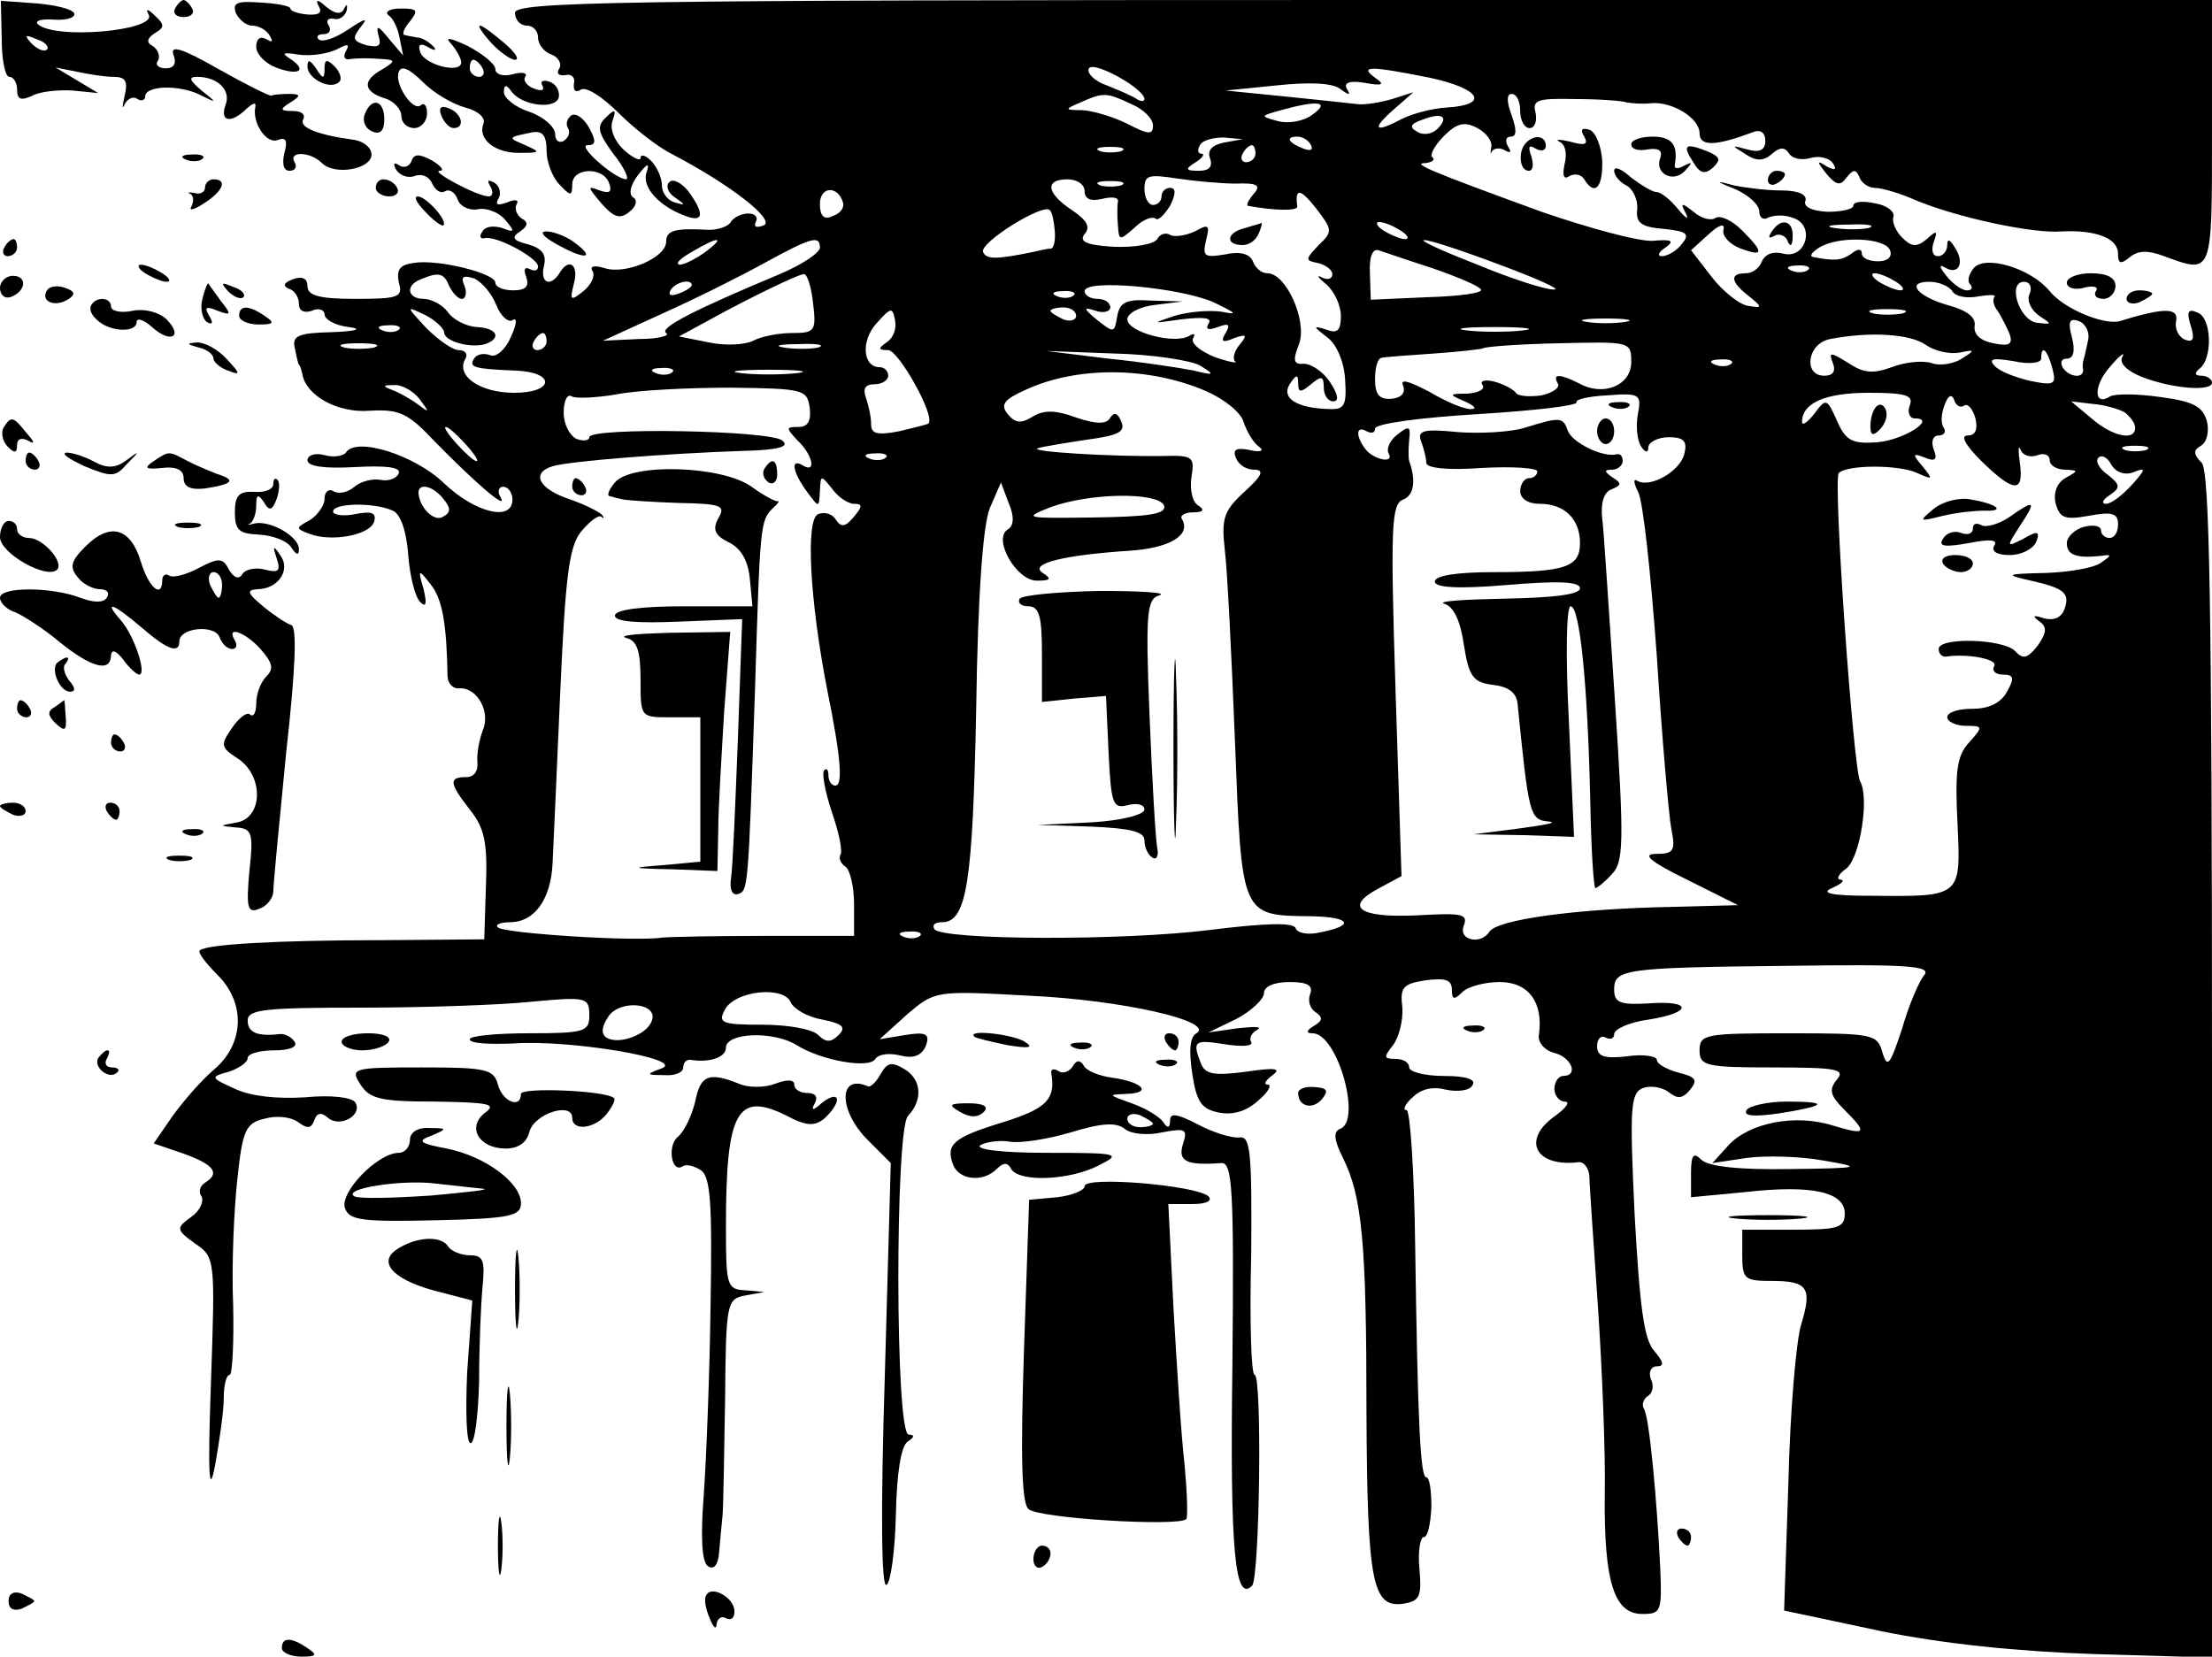 <?xml version="1.0" standalone="no"?>
<!DOCTYPE svg PUBLIC "-//W3C//DTD SVG 20010904//EN"
 "http://www.w3.org/TR/2001/REC-SVG-20010904/DTD/svg10.dtd">
<svg version="1.0" xmlns="http://www.w3.org/2000/svg"
 width="259pt" height="194pt" viewBox="0 0 259 194"
 preserveAspectRatio="xMidYMid meet">

<g transform="translate(0,194) scale(0.1,-0.1)"
fill="#000000" stroke="none">
<path d="M2 1895 c0 -25 4 -45 9 -45 5 0 9 -7 9 -15 0 -12 5 -13 18 -7 9 5 31
7 47 6 l30 -3 -25 15 -25 15 25 -5 c14 -3 33 -6 43 -6 14 0 17 -5 13 -22 -3
-13 -3 -17 0 -10 3 6 10 10 15 6 5 -3 9 -1 9 3 0 13 40 14 64 2 20 -10 21 -10
2 5 -14 12 -16 16 -5 16 24 0 40 -16 33 -33 -7 -20 7 -22 25 -4 7 6 11 8 10 2
-4 -19 13 -44 26 -39 10 4 12 -1 8 -15 -3 -13 -1 -21 6 -21 7 0 9 5 6 10 -8
13 18 13 32 -1 15 -15 58 -7 58 10 0 8 -9 15 -19 17 -45 6 -66 15 -61 24 3 6
-2 10 -12 10 -15 0 -16 2 -3 10 13 8 12 10 -2 10 -10 0 -19 -1 -20 -2 -2 -1
-30 13 -62 31 -42 24 -57 29 -53 17 4 -10 1 -16 -9 -16 -8 0 -13 4 -9 9 3 5 0
13 -6 17 -8 4 -7 9 2 15 12 7 12 10 0 21 -8 8 -11 8 -7 1 11 -19 -111 -30
-130 -11 -3 4 5 6 19 5 14 -1 25 2 24 7 -1 5 -21 10 -44 12 l-42 3 1 -44z m53
-13 c-3 -3 -11 0 -18 7 -9 10 -8 11 6 5 10 -3 15 -9 12 -12z"/>
<path d="M205 1930 c-3 -5 1 -10 10 -10 9 0 13 5 10 10 -3 6 -8 10 -10 10 -2
0 -7 -4 -10 -10z"/>
<path d="M276 1925 c4 -8 12 -15 19 -15 8 0 17 -5 21 -12 4 -7 3 -8 -4 -4 -7
4 -12 1 -12 -9 0 -8 10 -19 23 -24 26 -10 38 -4 17 10 -11 7 -9 8 10 5 14 -2
33 1 44 6 13 7 16 7 11 -2 -4 -7 -1 -11 6 -9 8 1 23 1 34 0 18 -1 19 -2 3 -12
-24 -13 -23 -26 2 -34 11 -3 20 -13 20 -21 0 -8 7 -14 15 -14 8 0 15 8 15 17
0 9 -3 13 -7 10 -9 -9 -32 25 -26 39 3 8 13 3 28 -12 13 -13 35 -26 50 -30 15
-4 24 -12 21 -19 -7 -18 14 -35 44 -34 23 0 23 1 5 9 -21 9 -21 9 8 15 12 2
17 -3 17 -22 0 -13 7 -31 15 -39 13 -14 15 -14 15 0 0 20 36 21 43 2 4 -11 1
-13 -11 -9 -15 6 -14 4 2 -15 15 -17 22 -19 33 -10 8 6 10 14 4 17 -5 4 -3 14
6 26 11 14 14 15 10 3 -6 -17 15 -40 46 -51 21 -8 22 3 3 29 -8 10 -18 15 -22
11 -5 -4 -2 -13 6 -18 13 -9 13 -10 0 -6 -8 2 -15 11 -15 20 0 9 -6 22 -13 29
-6 6 -12 8 -12 3 0 -4 -9 0 -19 9 -12 11 -17 25 -14 34 5 14 3 15 -7 5 -12
-11 -10 -18 8 -43 13 -16 19 -30 15 -30 -14 1 -58 40 -45 40 10 0 10 5 2 20
-6 11 -15 18 -21 15 -5 -4 -7 -10 -4 -15 3 -5 1 -11 -5 -15 -5 -3 -10 0 -10 8
0 8 -13 20 -30 26 -16 5 -30 16 -30 23 0 9 3 9 8 2 11 -17 50 -23 56 -9 2 7
-2 16 -10 19 -8 3 -12 1 -9 -4 3 -6 -1 -7 -9 -4 -9 3 -14 10 -11 14 3 5 -4 6
-15 3 -11 -3 -20 0 -20 6 0 6 -15 18 -32 27 -21 10 -28 11 -20 3 6 -7 12 -17
12 -22 0 -14 -43 -3 -48 12 -3 9 0 11 9 6 8 -5 11 -4 6 1 -5 5 -13 10 -18 10
-5 1 -12 2 -15 3 -4 0 -1 8 6 16 10 13 9 15 -11 15 -13 0 -19 -4 -14 -8 6 -4
11 -16 13 -27 l4 -20 -17 20 c-12 15 -15 16 -12 4 4 -13 1 -15 -14 -12 -16 5
-17 8 -7 21 10 12 6 11 -15 -3 -15 -10 -30 -15 -34 -11 -3 3 -1 6 6 6 7 0 9 5
6 10 -4 6 -1 9 6 8 6 -2 13 3 15 10 1 7 0 8 -3 2 -3 -7 -10 -7 -21 2 -10 9
-13 9 -9 1 5 -8 0 -11 -13 -10 -11 1 -20 4 -20 7 0 3 -16 6 -35 7 -27 2 -33 0
-29 -12z m289 -65 c3 -5 1 -10 -4 -10 -6 0 -11 5 -11 10 0 6 2 10 4 10 3 0 8
-4 11 -10z"/>
<path d="M603 1925 c0 -8 6 -15 14 -15 7 0 13 -6 13 -14 0 -8 7 -17 16 -20 8
-3 12 -11 9 -16 -4 -6 -1 -9 7 -8 7 2 12 -3 10 -10 -1 -8 2 -11 8 -7 6 4 25
-8 44 -27 18 -18 46 -40 62 -48 69 -36 123 -78 108 -84 -8 -3 -12 -2 -9 4 3 6
-1 10 -9 10 -8 0 -18 -5 -21 -11 -4 -5 -17 -9 -28 -8 -37 2 -47 -1 -47 -14 0
-19 -48 -39 -72 -31 -13 4 -18 2 -14 -4 3 -5 -2 -16 -11 -23 -15 -12 -16 -11
-11 9 6 22 -6 31 -17 12 -11 -17 -23 -11 -18 9 3 13 -2 20 -19 25 -17 4 -20 8
-9 15 9 6 10 11 2 15 -6 4 -9 12 -6 17 3 5 -2 6 -11 2 -11 -4 -15 -3 -10 5 3
6 1 14 -5 18 -8 4 -9 3 -5 -4 4 -7 3 -12 -2 -12 -13 0 -69 30 -57 30 6 0 1 6
-9 12 -15 8 -21 8 -24 0 -2 -7 -9 -9 -14 -6 -7 5 -8 2 -4 -5 5 -7 14 -10 22
-7 8 3 17 -1 20 -9 4 -8 10 -12 15 -9 5 3 12 -1 15 -10 3 -8 14 -13 24 -11 10
2 25 -4 32 -13 11 -13 11 -15 -4 -9 -10 3 -20 2 -23 -4 -4 -5 -3 -9 2 -8 13 4
63 -23 63 -33 0 -5 -4 -6 -10 -3 -6 3 -7 -1 -4 -9 4 -11 0 -16 -15 -16 -12 0
-21 4 -21 9 0 11 -68 28 -96 23 -16 -2 -20 -8 -17 -23 5 -17 0 -19 -51 -19
-43 0 -56 4 -56 15 0 9 -6 12 -17 8 -11 -4 -12 -8 -5 -11 7 -2 12 -10 12 -18
0 -8 6 -11 15 -8 8 4 15 1 15 -4 0 -6 12 -13 28 -15 17 -2 10 -5 -20 -6 -38
-1 -46 -4 -43 -18 2 -10 4 -19 5 -20 2 -2 3 -7 4 -11 4 -25 41 -46 79 -43 35
2 45 -3 76 -36 45 -46 87 -83 77 -65 -4 6 -2 12 3 12 6 0 11 -7 11 -15 0 -26
-43 -16 -80 19 -34 33 -103 55 -115 36 -3 -4 -14 -6 -25 -3 -11 3 -20 0 -20
-6 0 -7 19 -10 55 -8 37 2 54 0 52 -7 -2 -6 -12 -10 -21 -8 -10 2 -24 -2 -31
-8 -8 -7 -19 -9 -25 -5 -5 3 -10 -1 -10 -9 0 -8 -8 -19 -17 -25 -17 -9 -17
-10 -1 -16 25 -10 71 -2 76 14 3 10 -2 13 -22 9 -14 -3 -26 -1 -26 3 0 10 48
11 70 1 9 -4 16 -24 18 -52 2 -25 8 -49 14 -55 7 -7 8 -2 4 15 -7 24 -6 24 8
6 14 -17 19 -47 20 -107 0 -9 6 -16 14 -15 21 1 37 -28 27 -50 -4 -11 -7 -27
-6 -37 1 -10 -4 -17 -13 -17 -21 0 -20 -7 4 -38 17 -21 21 -38 19 -89 l-2 -63
-121 -1 c-123 0 -206 -5 -212 -12 -3 -2 7 -15 21 -29 33 -33 31 -81 -5 -111
-14 -12 -35 -36 -48 -54 l-22 -32 35 -12 c36 -13 43 -23 25 -34 -6 -4 -8 -11
-4 -16 3 -6 -2 -17 -12 -24 -18 -13 -18 -15 4 -31 24 -16 24 -18 19 -163 -4
-112 -2 -134 5 -96 5 28 10 62 10 78 0 15 3 27 7 27 3 0 5 37 4 82 -2 46 1
112 5 148 6 57 10 65 32 70 14 4 31 2 39 -4 11 -8 15 -8 19 2 3 9 8 10 16 3
14 -12 41 3 32 18 -4 6 -28 9 -59 6 -32 -2 -63 1 -82 10 -29 13 -29 14 -7 20
12 4 22 11 22 16 0 5 14 9 31 9 18 0 28 4 24 10 -4 6 -12 10 -18 9 -26 -3 -37
2 -37 16 0 13 21 15 133 15 72 0 162 3 200 7 64 6 67 5 67 -16 0 -19 -5 -21
-70 -21 -38 0 -70 -3 -70 -7 0 -5 22 -6 50 -5 66 5 203 -18 175 -29 -19 -7
-19 -8 3 -8 12 -1 22 3 22 9 0 5 3 9 8 9 23 -4 42 3 42 14 0 18 56 20 83 3 29
-18 85 -28 92 -16 4 6 17 7 29 4 16 -4 25 0 30 11 5 14 1 17 -24 13 l-30 -5
32 29 c33 28 33 28 143 22 109 -5 218 -30 196 -44 -8 -4 -9 -21 -5 -47 5 -34
11 -42 32 -46 16 -3 32 2 45 14 12 10 17 19 11 19 -5 0 -2 5 6 11 11 8 3 9
-31 4 -38 -5 -48 -3 -53 10 -10 26 -8 28 29 22 20 -3 33 -2 30 3 -3 4 1 11 7
14 7 4 -3 4 -22 2 l-35 -5 33 16 c17 9 32 23 32 30 0 8 12 13 30 13 21 0 28
-4 24 -14 -3 -8 0 -17 6 -21 9 -6 9 -10 -1 -16 -10 -6 -10 -9 -2 -9 29 0 58
-103 32 -112 -8 -3 -7 -13 3 -33 23 -46 28 -99 28 -301 1 -198 7 -227 43 -222
19 3 22 8 19 41 -2 20 1 37 5 37 5 0 8 16 9 35 0 19 -2 35 -6 35 -7 0 -10 66
-13 272 -1 87 -6 158 -10 158 -5 0 -2 7 7 15 10 10 24 13 39 9 14 -3 28 -1 31
5 5 7 -7 11 -33 11 -23 0 -41 5 -41 10 0 6 -7 10 -16 10 -14 0 -14 2 -3 16 7
9 12 29 11 44 -3 24 1 28 27 32 23 3 31 1 31 -11 0 -12 3 -12 12 -3 7 7 27 12
44 12 34 0 51 -24 46 -61 -2 -9 6 -19 18 -22 20 -5 29 -27 10 -27 -5 0 -10 -7
-10 -15 0 -8 6 -15 12 -15 7 0 2 -7 -10 -16 -41 -28 -25 -61 26 -55 6 1 12 -6
13 -16 0 -10 5 -79 10 -153 5 -74 9 -173 8 -220 -1 -103 11 -140 44 -140 22 0
23 3 21 53 -4 83 -13 178 -19 187 -3 5 -1 11 4 15 6 3 8 12 4 20 -3 8 0 15 7
15 9 0 8 5 -3 18 -12 13 -17 51 -23 159 -6 127 -5 143 10 149 9 3 22 1 30 -5
10 -8 16 -8 25 3 9 11 7 15 -14 20 -14 4 -25 10 -25 15 0 4 -16 7 -35 4 -27
-3 -35 0 -35 12 0 9 5 13 10 10 6 -3 10 -1 10 4 0 6 18 14 40 17 52 8 52 23 0
19 -33 -2 -40 1 -40 16 0 24 10 26 204 28 140 2 168 0 159 -11 -6 -7 -18 -35
-26 -63 -14 -42 -17 -47 -23 -27 -6 21 -11 22 -110 22 -97 0 -104 -1 -104 -20
0 -18 7 -20 86 -20 74 0 85 -2 75 -14 -10 -12 -8 -19 8 -35 28 -28 27 -31 -13
-19 -44 14 -98 3 -122 -23 l-19 -21 40 6 c22 3 63 2 90 -3 47 -8 45 -9 -40
-10 -59 -1 -95 3 -103 11 -9 9 -12 6 -12 -16 l0 -28 63 6 c79 9 117 0 117 -25
0 -17 -8 -19 -60 -19 l-60 0 0 -30 c0 -28 3 -30 34 -30 43 0 48 -8 35 -51 -6
-19 -13 -102 -15 -185 l-5 -150 113 -24 c73 -15 161 -24 251 -27 l137 -4 0
693 c0 539 -3 697 -12 706 -10 10 -10 15 -1 20 7 4 10 17 7 29 -5 17 -16 23
-54 28 -27 4 -53 4 -59 1 -20 -13 -20 13 0 35 11 13 18 18 14 11 -4 -7 5 -16
22 -23 35 -14 83 -18 83 -7 0 4 -6 8 -12 8 -8 0 -9 3 -3 8 16 11 15 60 -2 66
-11 5 -13 1 -8 -15 5 -16 3 -20 -6 -17 -8 3 -13 13 -11 22 3 16 -14 16 -66 0
-18 -5 -65 14 -82 35 -22 27 -76 43 -89 27 -6 -7 -8 -16 -4 -19 3 -4 2 -7 -4
-7 -6 0 -17 8 -24 17 -8 10 -9 14 -2 10 16 -10 24 5 12 23 -6 10 -9 11 -9 3 0
-7 -5 -13 -11 -13 -6 0 -8 7 -5 16 5 14 4 15 -8 4 -12 -10 -18 -9 -29 2 -7 7
-12 18 -10 24 2 6 -8 14 -22 16 -14 3 -25 2 -25 -3 0 -4 -14 -7 -30 -7 -19 1
-29 6 -26 13 2 7 -8 12 -28 12 -17 0 -42 3 -56 6 -22 6 -22 5 3 -5 15 -7 27
-18 27 -26 0 -7 5 -10 10 -7 6 3 19 4 29 0 27 -8 16 -49 -11 -42 -11 3 -21 0
-25 -9 -3 -8 -11 -14 -19 -14 -19 0 -18 -10 4 -27 16 -13 16 -14 -2 -11 -10 2
-29 17 -42 34 l-24 31 21 19 c12 11 19 13 17 5 -2 -7 7 -17 20 -22 27 -10 28
-5 2 21 -12 12 -25 18 -31 15 -5 -4 -17 -1 -26 7 -14 11 -16 11 -9 -2 4 -8 0
-6 -9 5 -9 11 -20 20 -25 20 -5 0 -18 8 -30 17 -11 10 -20 14 -20 8 0 -5 6
-13 14 -17 8 -4 14 -17 13 -28 -2 -16 5 -21 31 -23 28 -3 31 -6 21 -18 -6 -8
-17 -14 -23 -14 -6 0 -4 5 4 10 11 8 8 10 -15 8 -16 -1 -75 15 -130 34 -129
47 -153 57 -136 57 8 1 12 4 8 7 -3 3 3 14 14 25 15 15 24 17 39 9 11 -6 18
-16 16 -23 -1 -6 -1 -9 1 -4 3 4 10 4 15 1 7 -4 8 -2 4 4 -4 7 -3 12 3 12 7 0
7 8 1 25 -6 16 -6 25 0 25 6 0 10 -9 10 -20 0 -11 5 -20 11 -20 6 0 9 8 7 18
-4 15 2 17 46 16 28 0 56 -2 61 -4 6 -1 18 -2 27 -1 25 3 58 -17 58 -35 0 -16
19 -15 62 1 9 4 15 0 15 -10 0 -11 -7 -14 -21 -10 -19 5 -19 5 -3 -5 13 -9 22
-9 32 0 9 8 15 8 20 0 4 -6 15 -8 25 -5 10 3 22 0 26 -6 5 -8 3 -9 -7 -4 -12
8 -12 6 0 -9 11 -13 16 -14 23 -4 8 10 11 10 15 1 2 -7 11 -13 18 -13 8 0 29
-6 47 -14 47 -20 138 -40 172 -37 40 2 66 -8 66 -26 0 -12 3 -13 14 -4 10 8
21 8 40 1 57 -21 56 -23 56 145 l0 155 -993 0 c-877 0 -994 -2 -994 -15z m737
-101 c0 -3 -4 -3 -9 0 -4 3 -20 10 -35 16 -15 5 -24 15 -21 20 6 9 65 -24 65
-36z m334 25 c60 -13 71 -32 19 -35 -16 -1 -39 -7 -51 -13 -32 -17 -37 -13
-11 10 l24 21 -25 -8 c-14 -4 -32 -7 -40 -6 -8 1 -46 5 -85 9 l-70 7 60 6 c37
4 65 3 74 -4 11 -8 13 -8 8 0 -4 7 3 10 21 7 21 -4 24 -2 12 6 -19 14 -6 14
64 0z m-349 -31 c14 -6 25 -17 25 -25 0 -11 -5 -11 -30 2 -16 8 -39 15 -52 16
-22 0 -22 1 -3 9 27 12 30 12 60 -2z m212 -12 c-10 -8 -28 -11 -40 -8 -22 6
-22 6 3 13 43 12 58 10 37 -5z m146 -17 c-6 -6 -17 -8 -24 -3 -9 5 -8 9 7 14
23 9 31 3 17 -11z m-250 -16 c-14 -3 -20 -9 -16 -19 3 -9 -1 -14 -13 -14 -16
0 -17 2 -4 10 8 5 11 10 7 10 -5 0 -5 5 -2 10 3 6 16 9 28 9 l22 -2 -22 -4z
m102 -3 c3 -6 -1 -7 -9 -4 -18 7 -21 14 -7 14 6 0 13 -4 16 -10z m-222 -7 c-7
-2 -19 -2 -25 0 -7 3 -2 5 12 5 14 0 19 -2 13 -5z m157 -3 c0 -5 -5 -10 -11
-10 -5 0 -7 5 -4 10 3 6 8 10 11 10 2 0 4 -4 4 -10z m-23 -35 c25 1 30 -2 21
-12 -6 -7 -9 -13 -7 -14 33 -6 58 -6 58 -1 -3 22 3 22 22 -2 19 -25 20 -27 3
-43 -16 -17 -16 -18 -1 -21 9 -2 17 -8 17 -13 0 -6 -6 -7 -12 -4 -7 4 -5 0 5
-8 9 -8 17 -24 17 -37 0 -17 -4 -21 -17 -16 -16 5 -16 4 1 -9 11 -8 20 -29 21
-50 2 -30 -1 -35 -19 -34 -38 1 -56 13 -46 29 8 12 10 12 10 1 0 -11 3 -11 15
-1 12 10 15 10 15 -4 0 -9 5 -16 11 -16 7 0 6 8 -4 23 -8 12 -22 21 -30 21
-12 -1 -14 3 -6 23 10 27 -15 83 -37 83 -7 0 -14 6 -17 14 -4 9 -15 12 -33 8
-24 -4 -26 -2 -22 16 5 19 3 20 -13 11 -11 -5 -24 -7 -29 -4 -5 3 -12 1 -15
-5 -4 -6 -26 -10 -51 -9 -32 2 -41 6 -34 15 7 8 3 16 -15 28 -30 20 -32 36 -5
36 11 0 20 -6 20 -14 0 -9 7 -12 20 -9 12 3 20 2 19 -3 -1 -5 -1 -18 0 -28 1
-18 2 -18 19 -3 10 10 21 14 25 11 3 -3 10 4 17 15 7 14 7 21 0 21 -5 0 -10
-4 -10 -10 0 -5 -4 -10 -10 -10 -5 0 -10 8 -10 19 0 16 5 17 38 12 20 -3 51
-6 69 -6z m-134 -2 c-7 -2 -19 -2 -25 0 -7 3 -2 5 12 5 14 0 19 -2 13 -5z
m-326 -20 c2 -6 -3 -13 -12 -16 -10 -5 -15 0 -15 14 0 21 21 22 27 2z m248
-33 c1 -11 -1 -20 -4 -21 -3 0 -13 -2 -21 -4 -44 -9 -55 -9 -59 0 -4 11 70 57
78 49 3 -2 5 -13 6 -24z m405 0 c8 -5 11 -10 5 -10 -5 0 -17 5 -25 10 -8 5
-10 10 -5 10 6 0 17 -5 25 -10z m548 3 c-10 -2 -28 -2 -40 0 -13 2 -5 4 17 4
22 1 32 -1 23 -4z m-1362 -28 c-11 -8 -25 -15 -30 -15 -6 1 0 7 14 15 32 19
40 18 16 0z m134 5 c0 -6 -21 -20 -47 -31 -98 -41 -142 -63 -133 -69 5 -3 -9
-7 -32 -7 l-42 -2 70 32 c38 17 92 44 119 59 55 30 65 33 65 18z m796 -20 c43
-16 72 -29 64 -29 -8 -1 -49 12 -90 29 -97 38 -78 39 26 0z m457 17 c3 -8 -3
-13 -14 -13 -11 0 -19 4 -19 9 0 6 -5 6 -12 0 -12 -8 -19 -9 -45 -4 -5 1 -1 6
7 11 22 14 77 12 83 -3z m-536 -21 c29 -10 55 -21 57 -25 3 -4 -25 -8 -62 -9
l-67 -3 -1 31 c-1 19 3 29 10 27 6 -2 35 -12 63 -21z m440 -2 c-3 -3 -12 -4
-19 -1 -8 3 -5 6 6 6 11 1 17 -2 13 -5z m-1591 -19 c4 -8 10 -15 15 -15 4 0 6
7 3 15 -5 11 -2 13 11 9 9 -4 21 -18 26 -31 5 -13 14 -21 19 -18 6 4 5 -5 -2
-20 -6 -14 -17 -24 -24 -21 -8 3 -16 1 -19 -4 -6 -10 -1 -12 49 -14 47 -2 45
-26 -2 -26 -40 0 -69 20 -57 40 3 5 0 10 -8 10 -7 0 -24 12 -38 26 -24 26 -24
26 -1 15 12 -6 22 -16 22 -20 0 -11 31 -19 48 -14 20 7 14 19 -10 20 -13 1
-28 9 -34 18 -6 8 -19 15 -28 15 -19 0 -22 16 -3 23 21 9 27 7 33 -8z m426
-20 c4 -33 2 -35 -25 -35 -15 0 -36 -4 -45 -9 -10 -5 -33 -6 -52 -2 l-35 7 35
19 c47 26 103 53 111 54 4 1 9 -15 11 -34z m1268 25 c8 -5 11 -10 5 -10 -5 0
-17 5 -25 10 -8 5 -10 10 -5 10 6 0 17 -5 25 -10z m-1410 -4 c0 -2 -7 -7 -16
-10 -8 -3 -12 -2 -9 4 6 10 25 14 25 6z m611 -20 c27 -13 29 -15 9 -11 -14 2
-39 0 -55 -5 -27 -9 -27 -9 8 -4 26 3 37 2 32 -5 -4 -7 0 -8 11 -4 13 5 15 3
9 -7 -6 -10 -4 -12 10 -6 14 5 16 4 7 -7 -7 -8 -9 -17 -6 -20 4 -3 -7 -1 -24
5 -17 7 -28 16 -25 22 3 5 1 6 -4 3 -17 -11 -73 4 -73 19 0 7 14 15 33 17 l32
4 -37 1 c-30 2 -37 -2 -40 -19 -3 -19 -4 -19 -23 -4 -17 14 -17 16 -2 11 9 -3
17 -1 17 4 0 6 -7 10 -15 10 -8 0 -15 4 -15 9 0 15 113 4 151 -13z m865 13 c3
-6 17 -9 31 -6 13 2 21 2 18 -1 -2 -3 -1 -10 4 -16 4 -6 10 -18 14 -27 4 -12
0 -15 -19 -11 -15 3 -23 10 -22 20 2 10 -8 18 -29 24 -37 10 -53 28 -24 28 11
0 23 -5 27 -11z m90 -4 c-3 -8 3 -19 12 -25 15 -10 15 -10 -3 -8 -21 3 -35 48
-15 48 7 0 10 -7 6 -15z m-1119 -1 c-3 -3 -12 -4 -19 -1 -8 3 -5 6 6 6 11 1
17 -2 13 -5z m-219 -55 c-10 -7 -10 -9 2 -9 12 0 56 -78 47 -86 -1 -1 -17 -5
-34 -9 -26 -5 -33 -3 -33 8 0 9 -3 22 -6 31 -4 11 -1 16 10 16 9 0 16 5 16 10
0 6 -5 10 -10 10 -20 0 -22 31 -4 51 17 19 19 20 22 4 2 -10 -2 -21 -10 -26z
m222 31 c0 -5 -7 -7 -15 -4 -8 4 -15 8 -15 10 0 2 7 4 15 4 8 0 15 -4 15 -10z
m968 3 c-10 -2 -26 -2 -35 0 -10 3 -2 5 17 5 19 0 27 -2 18 -5z m-325 -10
c-13 -2 -33 -2 -45 0 -13 2 -3 4 22 4 25 0 35 -2 23 -4z m542 -21 c-2 -9 -4
-19 -5 -22 -1 -3 -2 -8 -1 -12 2 -12 -17 -10 -24 2 -3 6 -1 10 5 10 8 0 10 9
6 25 -5 18 -3 23 8 19 8 -3 13 -13 11 -22z m-1978 12 c-3 -3 -12 -4 -19 -1 -8
3 -5 6 6 6 11 1 17 -2 13 -5z m1316 -1 c-18 -2 -48 -2 -65 0 -18 2 -4 4 32 4
36 0 50 -2 33 -4z m-1143 -13 c0 -5 -5 -10 -11 -10 -5 0 -7 5 -4 10 3 6 8 10
11 10 2 0 4 -4 4 -10z m1615 -4 c10 -7 28 -11 39 -9 19 4 19 3 3 -7 -9 -6 -26
-9 -36 -5 -10 3 -31 1 -46 -5 -22 -8 -33 -7 -51 5 -21 13 -23 13 -18 0 4 -10
0 -15 -10 -15 -25 0 -20 38 7 43 47 9 94 6 112 -7z m-1817 -3 c-10 -2 -26 -2
-35 0 -10 3 -2 5 17 5 19 0 27 -2 18 -5z m520 0 c-10 -2 -28 -2 -40 0 -13 2
-5 4 17 4 22 1 32 -1 23 -4z m952 -17 c0 -27 -32 -41 -61 -25 -22 11 -32 12
-25 0 3 -5 -6 -11 -19 -14 -14 -2 -28 -1 -30 3 -3 4 -14 10 -25 13 -11 3 -18
1 -14 -4 3 -5 -5 -9 -18 -10 -22 0 -22 -1 -3 -9 11 -5 15 -9 8 -9 -7 -1 -29 8
-49 20 -25 13 -35 16 -31 7 3 -9 -3 -14 -14 -15 -14 -1 -19 5 -19 23 0 13 3
25 8 25 4 1 31 3 61 5 29 2 55 5 57 6 2 2 42 5 89 6 84 2 85 2 85 -22z m-505
-4 c18 -11 17 -12 -7 -6 -15 3 -60 10 -100 14 l-73 9 80 -3 c44 -1 89 -8 100
-14z m998 -3 c5 -19 3 -21 -26 -15 -17 4 -36 11 -42 18 -7 8 -1 9 23 5 18 -4
32 -2 32 3 0 17 7 11 13 -11z m-376 5 c-3 -3 -12 -4 -19 -1 -8 3 -5 6 6 6 11
1 17 -2 13 -5z m-1240 -10 c-3 -3 -12 -4 -19 -1 -8 3 -5 6 6 6 11 1 17 -2 13
-5z m146 -1 c-18 -2 -48 -2 -65 0 -18 2 -4 4 32 4 36 0 50 -2 33 -4z m479 -21
c21 -9 41 -25 44 -36 4 -12 12 -25 18 -29 7 -5 2 -7 -11 -4 -15 3 -20 1 -16
-9 3 -8 12 -14 21 -14 13 0 10 -7 -11 -26 -24 -22 -27 -31 -23 -67 3 -23 8
-124 12 -225 8 -207 7 -204 90 -205 46 -1 51 -11 9 -19 -13 -3 -26 -1 -28 5
-2 7 -36 6 -100 -2 -103 -13 -315 -12 -323 1 -3 5 1 8 9 8 29 0 36 46 40 250
2 136 8 215 16 235 l13 30 9 -24 c7 -16 6 -27 -1 -31 -18 -11 10 -60 34 -60
16 0 18 2 7 9 -17 11 25 21 101 26 47 3 73 18 62 37 -3 4 3 8 13 8 12 0 14 3
6 8 -7 4 -10 19 -8 33 4 24 2 26 -33 25 -59 -1 -158 5 -147 9 6 2 31 6 57 10
37 5 46 9 41 21 -4 10 -8 12 -13 5 -4 -8 -16 -8 -40 0 -24 9 -38 9 -51 1 -13
-8 -20 -8 -29 3 -9 11 -5 17 22 29 59 27 143 27 210 -2z m-921 -9 c12 -16 12
-17 -1 -7 -8 6 -22 14 -30 17 -13 5 -12 6 1 6 9 1 23 -7 30 -16z m457 -10 c2
-16 -2 -23 -13 -23 -15 0 -15 -1 -1 -16 18 -17 22 -39 6 -29 -15 9 -12 -8 5
-31 14 -19 14 -19 15 1 1 19 1 19 14 3 7 -10 19 -18 26 -18 10 0 10 -3 0 -15
-10 -12 -15 -13 -21 -4 -4 7 -13 10 -21 7 -15 -6 -10 -101 11 -208 16 -79 18
-110 9 -110 -4 0 -8 5 -8 12 0 6 -2 9 -5 6 -3 -3 1 -25 9 -49 8 -23 13 -46 10
-50 -2 -4 0 -10 6 -14 5 -3 10 -23 10 -44 l0 -37 -102 0 c-57 0 -112 -1 -123
-2 -31 -5 -186 5 -192 12 -4 3 3 6 14 6 29 0 48 27 50 69 1 20 5 110 9 201 6
133 10 169 24 187 10 12 20 20 24 18 3 -3 4 -2 1 2 -4 4 -20 12 -37 18 -37 12
-47 31 -21 39 20 6 134 15 224 18 41 1 54 5 45 12 -12 12 -226 16 -226 4 0 -4
-7 -5 -15 -2 -8 4 -15 17 -15 31 0 13 4 22 9 19 4 -3 28 -2 52 2 24 5 85 8
134 8 85 -1 90 -2 93 -23z m970 -7 c-3 -14 -1 -31 3 -38 5 -8 9 -9 9 -2 0 6
11 12 24 12 18 0 22 -5 18 -20 -5 -20 -40 -40 -55 -31 -5 3 -4 -3 1 -13 6 -11
15 -97 22 -193 6 -95 14 -187 17 -202 5 -25 3 -29 -18 -29 -17 0 -7 -9 36 -30
l60 -30 -75 -2 c-115 -2 -207 -15 -216 -29 -10 -16 -37 -10 -30 7 5 14 -2 15
-56 12 -67 -3 -85 10 -43 32 l26 14 -7 218 c-6 191 -5 218 9 223 13 5 15 23 7
45 -1 3 -1 14 0 25 2 16 0 17 -14 6 -9 -7 -13 -17 -10 -22 7 -13 -19 -7 -28 6
-11 15 -10 27 2 20 6 -3 10 -2 10 3 0 6 54 13 120 17 66 4 118 10 116 14 -2 3
14 7 36 8 38 3 40 1 36 -21z m318 9 c-3 -8 0 -15 6 -15 27 0 -14 -26 -45 -28
-28 -2 -36 2 -46 25 -12 27 -13 27 -27 8 -8 -10 -14 -14 -14 -9 0 22 27 34 78
34 44 0 53 -3 48 -15z m64 0 c4 3 10 -4 13 -15 3 -13 0 -20 -9 -20 -9 0 -3
-11 16 -30 38 -37 50 -38 45 -2 -2 15 -2 22 1 15 3 -7 12 -9 20 -6 8 3 14 0
14 -6 0 -6 8 -11 18 -11 16 -1 16 -1 0 -10 -10 -6 -14 -18 -11 -30 5 -17 11
-19 39 -14 27 5 34 3 34 -10 0 -9 -4 -16 -10 -16 -5 0 -10 4 -10 9 0 5 -9 7
-20 4 -11 -3 -20 -12 -20 -19 0 -14 11 -18 40 -15 13 2 13 1 0 -8 -8 -6 -37
-11 -65 -12 -47 -1 -48 -2 -17 -9 40 -9 46 -15 39 -34 -4 -10 -13 -13 -24 -10
-12 4 -14 3 -6 -3 10 -7 10 -13 -1 -29 -12 -15 -17 -17 -27 -6 -15 14 -89 16
-89 2 0 -5 3 -9 8 -9 26 4 62 -3 57 -11 -3 -5 1 -10 10 -10 13 0 14 -4 5 -20
-7 -13 -21 -20 -40 -20 -17 0 -30 -4 -30 -10 0 -5 10 -10 22 -10 20 0 20 -1 4
-19 -15 -16 -17 -34 -14 -95 4 -87 5 -86 -102 -85 -45 0 -59 3 -45 9 11 5 16
9 10 10 -5 0 -3 6 7 13 16 13 27 83 16 102 -8 14 -32 354 -25 361 10 10 71 10
92 0 18 -8 19 -8 6 8 -12 14 -12 16 3 10 12 -5 15 -2 10 10 -3 9 -1 16 6 16 6
0 9 4 6 9 -4 5 -3 17 1 27 4 11 8 13 11 6 2 -7 7 -10 12 -7z m188 -8 c6 -5 12
-12 12 -18 0 -16 -27 -10 -51 11 l-24 20 25 -3 c14 -1 31 -6 38 -10z m-1943
-37 c10 -11 16 -20 13 -20 -3 0 -13 9 -23 20 -10 11 -16 20 -13 20 3 0 13 -9
23 -20z m1968 -7 c-7 -2 -19 -2 -25 0 -7 3 -2 5 12 5 14 0 19 -2 13 -5z
m-1476 -9 c-3 -3 -12 -4 -19 -1 -8 3 -5 6 6 6 11 1 17 -2 13 -5z m1461 -17
c15 6 15 4 -2 -15 -11 -12 -24 -22 -30 -22 -6 0 -4 5 4 10 13 9 13 12 -2 24
-10 7 -15 16 -11 20 4 4 11 0 15 -8 5 -9 16 -13 26 -9z m-1979 -31 c9 -11 9
-16 0 -21 -10 -7 -28 10 -29 28 0 12 17 8 29 -7z m844 -8 c3 -10 -17 -13 -82
-14 -81 -1 -84 -1 -51 12 46 17 126 18 133 2z m-286 -504 c-3 -3 -12 -4 -19
-1 -8 3 -5 6 6 6 11 1 17 -2 13 -5z m-151 -78 c3 -7 19 -17 37 -20 24 -5 28
-9 19 -18 -9 -9 -15 -9 -24 0 -7 7 -36 12 -65 12 -48 0 -53 2 -44 18 12 22 69
28 77 8z m-163 -22 c-6 -16 -39 -28 -53 -19 -6 4 -6 12 2 24 13 21 60 17 51
-5z"/>
<path d="M1458 1673 c-22 -5 -24 -20 -3 -20 8 0 16 6 19 14 3 7 4 12 3 12 -1
-1 -10 -3 -19 -6z"/>
<path d="M1194 1239 c-3 -5 2 -9 10 -9 13 0 16 -12 16 -56 l0 -56 38 4 37 3 3
-66 c3 -61 5 -66 22 -62 11 3 20 1 20 -5 0 -6 -27 -13 -62 -15 l-63 -3 63 -2
c46 -2 62 -6 62 -16 0 -8 4 -17 9 -20 5 -4 8 2 6 11 -2 10 -6 80 -9 155 -5
123 -3 137 12 141 9 3 -22 5 -71 5 -48 -1 -90 -5 -93 -9z"/>
<path d="M1374 1065 c0 -93 2 -133 3 -88 2 45 2 122 0 170 -1 48 -3 12 -3 -82z"/>
<path d="M895 1391 c-3 -5 -1 -12 5 -16 5 -3 10 1 10 9 0 18 -6 21 -15 7z"/>
<path d="M720 1375 c-7 -8 -10 -16 -6 -16 3 -1 11 -3 16 -4 6 -1 35 -3 65 -4
50 -1 55 -3 46 -18 -7 -13 -4 -20 12 -28 15 -7 23 -22 25 -43 l3 -32 -80 0
c-51 0 -81 -4 -81 -11 0 -7 26 -9 74 -7 l75 3 -5 -140 c-3 -77 -6 -150 -8
-163 -2 -13 1 -21 8 -19 12 4 12 3 20 239 6 194 6 198 21 213 6 5 8 9 6 8 -2
-1 -16 6 -31 17 -35 25 -141 28 -160 5z"/>
<path d="M670 1370 c0 -5 5 -10 11 -10 5 0 7 5 4 10 -3 6 -8 10 -11 10 -2 0
-4 -4 -4 -10z"/>
<path d="M733 1193 c13 -3 17 -15 17 -49 0 -44 0 -44 35 -44 l35 0 0 -84 0
-85 -42 -4 c-41 -3 -41 -4 10 -5 l52 -2 1 48 c0 26 4 89 7 140 l7 92 -70 -1
c-38 -1 -62 -3 -52 -6z"/>
<path d="M1888 1463 c7 -3 16 -2 19 1 4 3 -2 6 -13 5 -11 0 -14 -3 -6 -6z"/>
<path d="M1785 1439 c-16 -5 -52 -7 -78 -5 -40 4 -48 2 -43 -11 3 -8 6 -19 6
-25 0 -6 24 -9 65 -6 36 2 65 0 65 -4 0 -4 -4 -8 -10 -8 -5 0 -10 -7 -10 -15
0 -9 9 -15 23 -15 29 0 47 -18 47 -46 0 -28 -17 -34 -101 -34 -43 0 -69 -4
-69 -11 0 -7 26 -9 85 -4 60 5 85 4 85 -4 0 -7 -30 -11 -87 -12 -49 -1 -81 -3
-72 -6 11 -3 19 -20 23 -48 6 -38 11 -44 34 -47 18 -2 28 -9 29 -23 13 -129
14 -135 36 -137 12 -1 -3 -4 -33 -8 l-55 -7 59 -1 59 -2 -6 135 c-4 76 -3 135
2 135 11 0 20 -93 23 -227 1 -57 4 -103 6 -103 2 0 11 7 19 16 14 14 15 35 4
202 -7 103 -13 200 -15 215 -2 18 2 31 11 34 12 5 12 7 1 14 -10 7 -10 9 0 9
6 0 12 5 12 10 0 6 -3 9 -7 8 -16 -4 -51 13 -57 27 -6 17 -9 17 -51 4z"/>
<path d="M1870 1435 c0 -8 5 -15 10 -15 6 0 10 7 10 15 0 8 -4 15 -10 15 -5 0
-10 -7 -10 -15z"/>
<path d="M2197 1464 c-4 -4 -7 -14 -7 -23 0 -11 3 -12 11 -4 6 6 10 16 7 23
-2 6 -7 8 -11 4z"/>
<path d="M2264 1344 c-18 -15 -17 -15 11 -8 17 4 38 6 49 6 25 -1 14 8 -16 13
-13 3 -33 -2 -44 -11z"/>
<path d="M2352 1334 c-12 -8 -27 -12 -32 -9 -6 3 -10 2 -10 -4 0 -6 -6 -8 -14
-5 -8 3 -17 0 -21 -7 -6 -9 2 -10 30 -5 25 5 35 4 30 -3 -4 -7 4 -11 18 -11
14 0 27 7 31 15 5 13 2 14 -15 4 -20 -10 -20 -10 -4 15 20 30 18 32 -13 10z"/>
<path d="M2275 1280 c3 -5 13 -10 21 -10 8 0 14 5 14 10 0 6 -9 10 -21 10 -11
0 -17 -4 -14 -10z"/>
<path d="M575 1890 c10 -11 23 -20 28 -20 6 0 0 9 -13 20 -13 11 -25 20 -28
20 -3 0 3 -9 13 -20z"/>
<path d="M360 1862 c0 -14 27 -28 37 -18 4 3 1 12 -5 18 -9 9 -12 9 -12 -2 0
-13 -2 -13 -10 0 -7 10 -10 11 -10 2z"/>
<path d="M427 1806 c-3 -8 1 -17 9 -20 9 -4 14 1 14 14 0 23 -15 27 -23 6z"/>
<path d="M517 1804 c3 -7 9 -14 14 -14 14 0 10 17 -5 23 -10 4 -13 1 -9 -9z"/>
<path d="M1855 1780 c5 -9 1 -11 -16 -6 -13 3 -19 3 -13 0 7 -3 9 -14 6 -26
-3 -14 -1 -19 6 -14 6 3 13 2 17 -4 12 -20 22 -10 21 22 -1 17 -8 34 -15 36
-9 3 -11 0 -6 -8z"/>
<path d="M1787 1773 c-10 -10 -8 -33 3 -33 5 0 6 7 3 17 -4 11 -3 14 5 9 7 -4
12 -2 12 3 0 12 -13 14 -23 4z"/>
<path d="M1910 1771 c0 -6 9 -8 19 -6 13 2 18 -1 15 -10 -7 -18 15 -30 29 -15
9 10 9 11 -1 6 -7 -4 -12 -4 -11 1 4 23 -3 33 -26 33 -14 0 -25 -4 -25 -9z"/>
<path d="M1982 1751 c8 -14 14 -16 24 -7 9 9 8 12 -5 18 -27 11 -32 9 -19 -11z"/>
<path d="M218 1753 c7 -3 16 -2 19 1 4 3 -2 6 -13 5 -11 0 -14 -3 -6 -6z"/>
<path d="M2070 1729 c0 -5 5 -7 10 -4 6 3 10 8 10 11 0 2 -4 4 -10 4 -5 0 -10
-5 -10 -11z"/>
<path d="M240 1720 c0 -5 -6 -8 -12 -6 -7 1 -10 1 -5 -1 4 -3 4 -9 1 -15 -3
-5 3 -4 15 4 22 14 28 28 11 28 -5 0 -10 -4 -10 -10z"/>
<path d="M440 1720 c0 -5 7 -10 16 -10 8 0 12 5 9 10 -3 6 -10 10 -16 10 -5 0
-9 -4 -9 -10z"/>
<path d="M498 1692 c9 -10 19 -17 21 -16 6 5 -20 34 -30 34 -5 0 -1 -8 9 -18z"/>
<path d="M2074 1668 c-4 -6 -3 -8 4 -4 5 3 13 0 15 -6 3 -8 6 -6 6 5 1 19 -14
23 -25 5z"/>
<path d="M650 1655 c33 -19 49 -19 24 0 -10 8 -26 14 -34 14 -9 0 -4 -6 10
-14z"/>
<path d="M5 1650 c-3 -5 -1 -10 4 -10 6 0 11 5 11 10 0 6 -2 10 -4 10 -3 0 -8
-4 -11 -10z"/>
<path d="M170 1620 c8 -5 20 -10 25 -10 6 0 3 5 -5 10 -8 5 -19 10 -25 10 -5
0 -3 -5 5 -10z"/>
<path d="M0 1603 c0 -8 5 -13 12 -11 18 6 21 25 3 25 -8 0 -15 -7 -15 -14z"/>
<path d="M2420 1609 c0 -6 9 -9 20 -6 11 3 18 1 14 -4 -3 -5 1 -9 9 -9 7 0 14
7 14 15 0 10 -10 15 -29 15 -15 0 -28 -5 -28 -11z"/>
<path d="M55 1600 c-8 -13 9 -20 24 -11 10 6 9 10 -3 14 -8 3 -18 2 -21 -3z"/>
<path d="M237 1590 c-3 -11 0 -23 5 -27 7 -4 8 -1 3 7 -6 10 -4 12 10 6 16 -6
16 -4 4 11 -7 10 -14 19 -15 21 -1 1 -4 -6 -7 -18z"/>
<path d="M267 1599 c7 -7 15 -10 18 -7 3 3 -2 9 -12 12 -14 6 -15 5 -6 -5z"/>
<path d="M2490 1590 c0 -5 7 -7 15 -4 8 4 15 8 15 10 0 2 -7 4 -15 4 -8 0 -15
-4 -15 -10z"/>
<path d="M107 1583 c-3 -5 0 -12 7 -18 15 -14 46 -15 46 -2 0 5 8 3 18 -6 22
-20 37 -11 17 9 -8 8 -25 13 -40 10 -14 -3 -25 0 -25 5 0 11 -17 12 -23 2z"/>
<path d="M280 1570 c0 -5 10 -10 23 -10 18 0 19 2 7 10 -19 13 -30 13 -30 0z"/>
<path d="M233 1533 c9 -2 17 -8 17 -13 0 -4 8 -11 17 -14 15 -6 15 -4 -2 14
-10 11 -25 19 -34 19 -13 -1 -13 -2 2 -6z"/>
<path d="M4 1439 c-3 -6 -1 -16 5 -22 8 -8 11 -8 11 2 0 7 5 9 13 5 8 -5 8 -2
-2 9 -16 20 -18 20 -27 6z"/>
<path d="M30 1400 c0 -5 5 -10 11 -10 5 0 7 5 4 10 -3 6 -8 10 -11 10 -2 0 -4
-4 -4 -10z"/>
<path d="M99 1394 c32 -13 36 -13 50 3 15 15 15 16 -1 4 -12 -9 -22 -10 -37
-2 -11 6 -26 11 -33 11 -7 -1 2 -7 21 -16z"/>
<path d="M180 1400 c-12 -8 -10 -10 10 -8 16 2 25 -2 25 -12 0 -10 8 -14 25
-12 33 5 37 10 14 17 -10 4 -27 11 -36 16 -21 11 -20 11 -38 -1z"/>
<path d="M320 1373 c0 -6 -10 -10 -22 -9 -18 1 -23 -4 -23 -24 0 -21 5 -25 28
-26 16 -1 33 -7 38 -15 6 -9 9 -10 9 -2 0 15 -34 34 -52 30 -7 -2 -10 -2 -5 0
4 3 7 12 7 21 0 13 2 14 9 4 6 -11 10 -10 15 4 3 9 4 19 1 22 -3 3 -5 1 -5 -5z"/>
<path d="M0 1311 c0 -19 55 -50 67 -38 8 9 -17 37 -33 37 -8 0 -14 5 -14 10 0
6 -4 10 -10 10 -5 0 -10 -8 -10 -19z"/>
<path d="M208 1323 c6 -2 18 -2 25 0 6 3 1 5 -13 5 -14 0 -19 -2 -12 -5z"/>
<path d="M100 1300 c-17 -17 -19 -24 -9 -36 6 -8 18 -14 26 -14 8 0 12 -4 8
-10 -4 -6 -15 -6 -31 0 -34 13 -94 13 -94 0 0 -6 8 -14 18 -17 9 -4 33 -19 52
-35 37 -30 60 -36 60 -15 1 7 6 5 14 -5 7 -10 16 -18 19 -18 9 0 -5 44 -21 63
-22 25 -10 21 24 -8 30 -26 44 -31 44 -16 0 16 41 20 47 5 3 -8 9 -14 15 -14
5 0 6 5 3 10 -11 18 12 10 30 -10 14 -16 16 -23 7 -32 -7 -7 -12 -21 -12 -32
0 -10 -3 -16 -7 -13 -3 4 -13 -3 -21 -15 -14 -20 -14 -23 6 -36 31 -20 30 -69
0 -75 -22 -4 -22 -4 -2 -6 19 -1 21 -6 16 -51 -4 -44 -2 -50 12 -44 9 3 16 13
16 20 0 8 7 81 15 162 11 98 13 148 6 150 -6 2 -21 12 -33 22 -18 15 -20 19
-7 20 25 0 40 23 27 40 -8 12 -9 11 -4 -4 5 -15 2 -17 -14 -13 -11 3 -23 0
-26 -5 -4 -7 -10 -5 -16 5 -7 14 -12 14 -35 2 -15 -8 -30 -12 -35 -9 -4 3 -8
0 -8 -5 0 -23 -16 -9 -25 21 -12 40 -36 47 -65 18z m160 -45 c0 -8 -2 -15 -4
-15 -2 0 -6 7 -10 15 -3 8 -1 15 4 15 6 0 10 -7 10 -15z"/>
<path d="M67 1164 c-8 -8 3 -34 15 -34 7 0 6 5 -1 13 -6 8 -8 17 -4 20 3 4 4
7 1 7 -2 0 -7 -3 -11 -6z"/>
<path d="M20 1110 c0 -5 5 -10 11 -10 5 0 7 5 4 10 -3 6 -8 10 -11 10 -2 0 -4
-4 -4 -10z"/>
<path d="M64 1112 c-9 -5 -8 -10 1 -19 11 -10 13 -9 12 7 -1 11 -1 20 -2 20 0
0 -5 -4 -11 -8z"/>
<path d="M130 1070 c0 -5 5 -10 11 -10 5 0 7 5 4 10 -3 6 -8 10 -11 10 -2 0
-4 -4 -4 -10z"/>
<path d="M0 996 c0 -2 7 -6 15 -10 8 -3 15 -1 15 4 0 6 -7 10 -15 10 -8 0 -15
-2 -15 -4z"/>
<path d="M125 990 c3 -5 8 -10 11 -10 2 0 4 5 4 10 0 6 -5 10 -11 10 -5 0 -7
-4 -4 -10z"/>
<path d="M218 963 c7 -3 16 -2 19 1 4 3 -2 6 -13 5 -11 0 -14 -3 -6 -6z"/>
<path d="M198 933 c6 -2 18 -2 25 0 6 3 1 5 -13 5 -14 0 -19 -2 -12 -5z"/>
<path d="M1718 733 c7 -3 16 -2 19 1 4 3 -2 6 -13 5 -11 0 -14 -3 -6 -6z"/>
<path d="M400 720 c0 -5 11 -10 24 -10 14 0 28 5 31 10 4 6 -7 10 -24 10 -17
0 -31 -4 -31 -10z"/>
<path d="M1141 726 c2 -2 20 -6 39 -10 25 -4 31 -3 20 4 -14 9 -69 15 -59 6z"/>
<path d="M1365 720 c3 -5 8 -10 11 -10 2 0 4 5 4 10 0 6 -5 10 -11 10 -5 0 -7
-4 -4 -10z"/>
<path d="M1258 713 c7 -3 16 -2 19 1 4 3 -2 6 -13 5 -11 0 -14 -3 -6 -6z"/>
<path d="M115 701 c-6 -11 13 -26 22 -17 4 3 1 6 -6 6 -7 0 -9 5 -6 10 3 6 4
10 1 10 -3 0 -7 -4 -11 -9z"/>
<path d="M1031 682 c-5 -9 -12 -16 -15 -14 -35 15 -34 -29 0 -63 l27 -27 -7
-250 c-5 -160 -4 -248 2 -244 5 3 10 40 11 83 1 48 6 80 14 85 8 5 8 8 1 8
-16 0 -16 356 -1 373 18 19 16 43 -4 55 -15 9 -20 8 -28 -6z"/>
<path d="M1256 691 c-4 -6 -12 -9 -17 -5 -5 3 -9 2 -8 -3 5 -30 -5 -41 -56
-57 -59 -18 -68 -26 -59 -50 7 -18 35 -21 51 -5 8 8 13 8 17 0 10 -16 69 -13
102 4 28 14 25 15 -61 15 -52 0 -84 4 -77 9 7 4 23 6 35 4 12 -2 44 3 71 11
36 11 53 12 63 4 7 -6 27 -8 44 -4 27 5 30 4 24 -14 -6 -20 4 -25 45 -22 13 1
15 -30 13 -236 -3 -219 3 -279 23 -259 9 9 12 247 3 247 -4 0 -6 63 -4 140 1
123 -1 140 -14 138 -9 -1 -31 6 -48 15 -25 13 -33 14 -33 5 0 -9 -3 -10 -8 -2
-4 6 -20 16 -37 22 -28 10 -28 10 -6 11 31 1 19 14 -17 19 -15 2 -30 8 -33 14
-4 7 -9 7 -13 -1z m94 -67 c0 -2 -7 -4 -15 -4 -8 0 -15 4 -15 10 0 5 7 7 15 4
8 -4 15 -8 15 -10z"/>
<path d="M1358 693 c7 -3 16 -2 19 1 4 3 -2 6 -13 5 -11 0 -14 -3 -6 -6z"/>
<path d="M422 670 c11 -17 24 -20 88 -20 63 -1 72 -3 58 -13 -22 -17 -7 -42
24 -42 15 0 25 7 28 20 6 21 50 35 50 16 0 -16 26 -13 40 4 7 9 11 17 9 19 -9
9 -109 13 -109 5 0 -18 -22 -9 -27 11 -5 18 -14 20 -89 20 -82 0 -84 -1 -72
-20z"/>
<path d="M814 650 c-4 -16 -12 -34 -20 -41 -13 -10 -8 -43 5 -35 4 3 13 1 21
-4 12 -7 14 -38 12 -157 -1 -81 -5 -182 -8 -224 -4 -51 -2 -79 5 -83 7 -5 12
2 13 16 1 13 3 32 4 43 1 11 2 73 3 137 1 113 2 117 24 121 l22 4 -22 2 c-22
1 -23 5 -23 75 0 134 13 158 70 130 24 -13 34 -13 45 -4 8 7 15 17 15 22 0 6
-8 4 -17 -3 -11 -10 -14 -10 -9 -1 4 7 1 12 -8 12 -9 0 -16 4 -16 10 0 6 -9 6
-22 1 -13 -5 -32 -5 -43 0 -35 14 -45 10 -51 -21z"/>
<path d="M1520 660 c0 -16 17 -20 28 -7 8 10 6 13 -9 14 -10 1 -19 -2 -19 -7z"/>
<path d="M1124 638 c12 -7 21 -7 28 0 6 6 0 10 -18 10 -23 0 -24 -2 -10 -10z"/>
<path d="M2045 640 c-4 -7 8 -8 37 -4 57 9 61 14 10 14 -22 0 -44 -5 -47 -10z"/>
<path d="M480 605 c0 -8 -6 -15 -13 -15 -25 0 -70 -47 -63 -65 5 -14 20 -16
106 -14 88 2 100 5 100 20 0 24 -42 55 -87 64 -32 6 -35 9 -18 15 19 8 19 9
-2 9 -14 1 -23 -5 -23 -14z m85 -57 c11 -1 -16 -4 -60 -8 -44 -3 -84 -4 -90
-1 -15 9 55 20 95 15 19 -2 44 -5 55 -6z"/>
<path d="M1270 551 c0 -5 -15 -11 -32 -13 l-33 -3 -6 -175 c-4 -122 -3 -179 5
-187 10 -11 175 -21 185 -12 2 2 1 31 -2 64 -4 33 -9 115 -13 183 l-6 122 28
0 c17 0 24 4 19 9 -14 13 -145 24 -145 12z"/>
<path d="M2033 513 c20 -2 54 -2 75 0 20 2 3 4 -38 4 -41 0 -58 -2 -37 -4z"/>
<path d="M603 430 c0 -41 2 -58 4 -37 2 20 2 54 0 75 -2 20 -4 3 -4 -38z"/>
<path d="M468 479 c-27 -15 -11 -36 39 -50 l46 -12 -6 -84 c-2 -46 -1 -83 4
-83 5 0 9 33 10 73 0 39 2 89 4 110 3 31 1 37 -15 37 -10 0 -22 5 -25 10 -8
13 -35 12 -57 -1z"/>
<path d="M593 270 c0 -41 2 -58 4 -37 2 20 2 54 0 75 -2 20 -4 3 -4 -38z"/>
<path d="M583 130 c0 -30 2 -43 4 -28 2 16 2 40 0 55 -2 16 -4 3 -4 -27z"/>
<path d="M1965 140 c3 -5 8 -10 11 -10 2 0 4 5 4 10 0 6 -5 10 -11 10 -5 0 -7
-4 -4 -10z"/>
<path d="M1210 114 c0 -8 5 -12 10 -9 6 3 10 10 10 16 0 5 -4 9 -10 9 -5 0
-10 -7 -10 -16z"/>
<path d="M10 65 c0 -9 6 -12 15 -9 8 4 15 7 15 9 0 2 -7 5 -15 9 -9 3 -15 0
-15 -9z"/>
<path d="M827 72 c-3 -4 -1 -16 4 -27 4 -11 8 -14 8 -7 1 7 6 10 11 7 6 -3 10
0 10 8 0 16 -27 31 -33 19z"/>
<path d="M330 10 c0 -5 10 -10 23 -10 18 0 19 2 7 10 -19 13 -30 13 -30 0z"/>
</g>
</svg>
